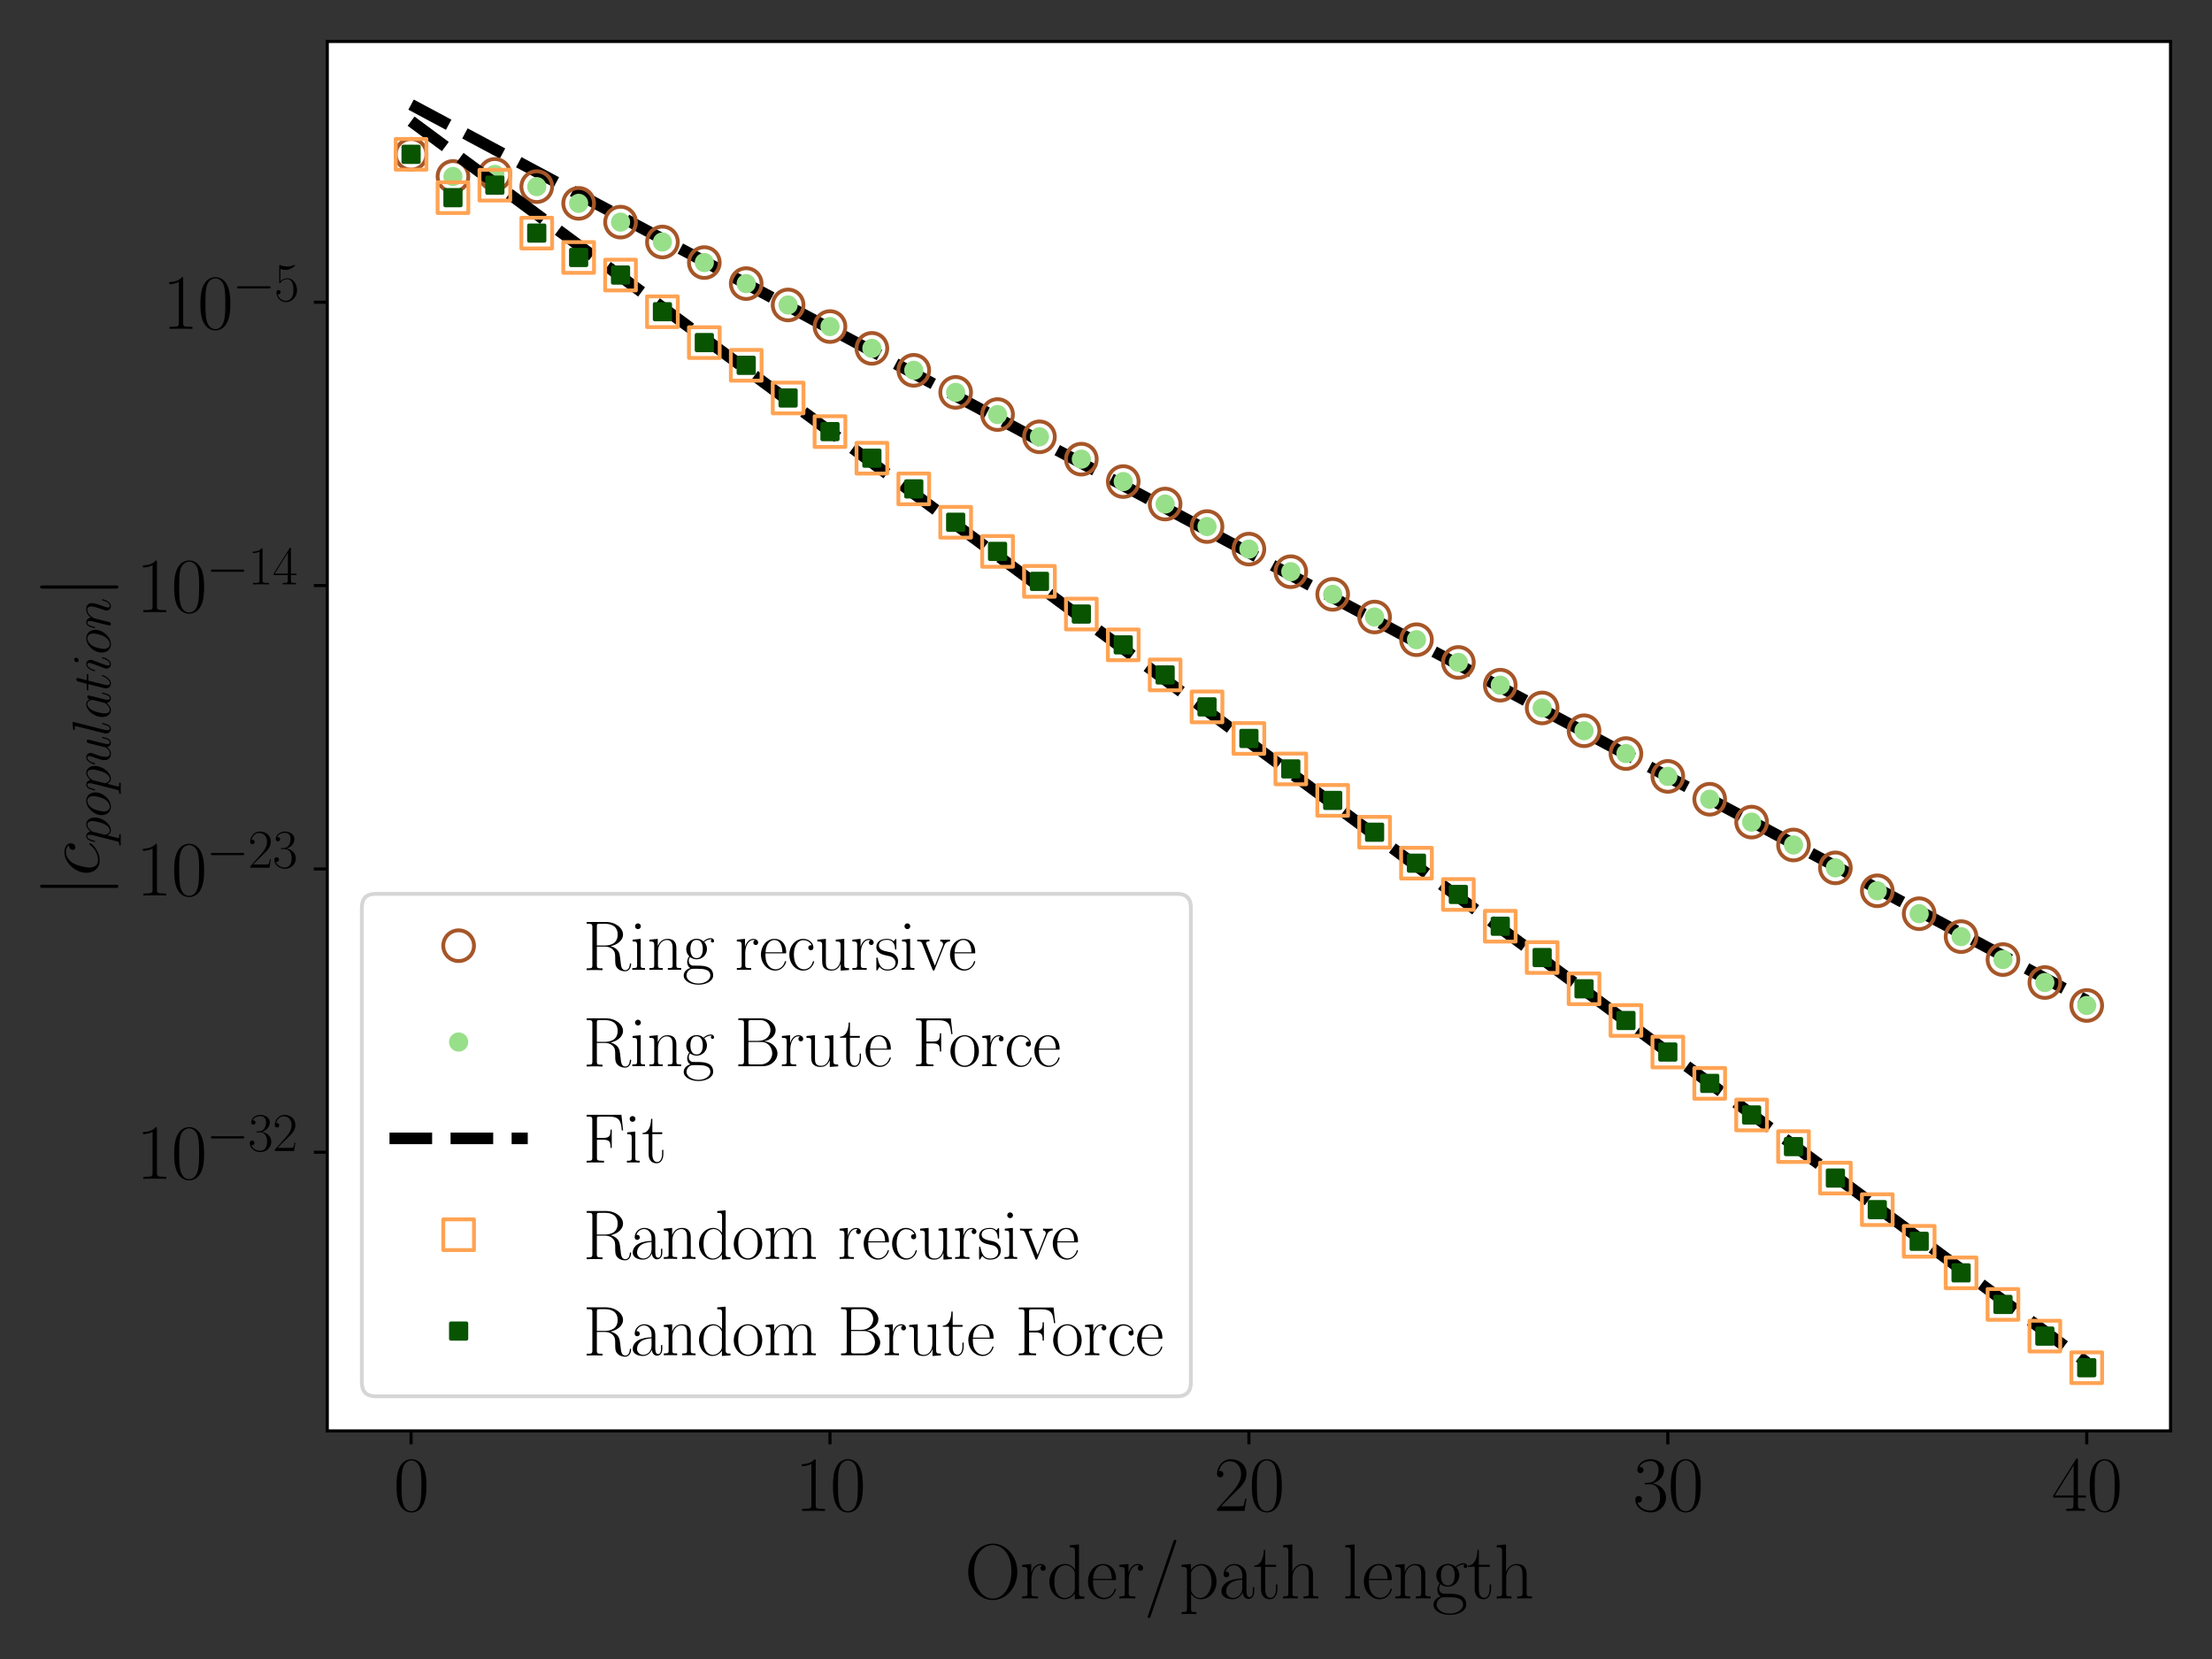<?xml version="1.0" encoding="utf-8" standalone="no"?>
<!DOCTYPE svg PUBLIC "-//W3C//DTD SVG 1.1//EN"
  "http://www.w3.org/Graphics/SVG/1.1/DTD/svg11.dtd">
<svg xmlns:xlink="http://www.w3.org/1999/xlink" width="576pt" height="432pt" viewBox="0 0 576 432" xmlns="http://www.w3.org/2000/svg" version="1.1">
 <rect x="0" y="0" width="576" height="432" fill="#333333" stroke="none"/>
 <defs>
  <style type="text/css">*{stroke-linejoin: round; stroke-linecap: butt}</style>
 </defs>
 <g id="figure_1">
  <g id="patch_1">
   <path d="M 0 432 
L 576 432 
L 576 0 
L 0 0 
L 0 432 
z
" style="fill: none"/>
  </g>
  <g id="axes_1">
   <g id="patch_2">
    <path d="M 85.226 372.597 
L 565.2 372.597 
L 565.2 10.8 
L 85.226 10.8 
z
" style="fill: #ffffff"/>
   </g>
   <g id="matplotlib.axis_1">
    <g id="xtick_1">
     <g id="line2d_1">
      <defs>
       <path id="ma807fca80b" d="M 0 0 
L 0 3.5 
" style="stroke: #000000; stroke-width: 0.8"/>
      </defs>
      <g>
       <use xlink:href="#ma807fca80b" x="107.043" y="372.597" style="stroke: #000000; stroke-width: 0.8"/>
      </g>
     </g>
     <g id="text_1">
      <!-- $\mathdefault{0}$ -->
      <g transform="translate(102.474 393.434) scale(0.2 -0.2)">
       <defs>
        <path id="CMR17-30" d="M 2688 2038 
C 2688 2430 2682 3099 2413 3613 
C 2176 4063 1798 4224 1466 4224 
C 1158 4224 768 4082 525 3620 
C 269 3137 243 2539 243 2038 
C 243 1671 250 1112 448 623 
C 723 -39 1216 -128 1466 -128 
C 1760 -128 2208 -7 2470 604 
C 2662 1048 2688 1568 2688 2038 
z
M 1466 -26 
C 1056 -26 813 328 723 816 
C 653 1196 653 1749 653 2109 
C 653 2604 653 3015 736 3407 
C 858 3954 1216 4121 1466 4121 
C 1728 4121 2067 3947 2189 3420 
C 2272 3054 2278 2623 2278 2109 
C 2278 1691 2278 1176 2202 797 
C 2067 96 1690 -26 1466 -26 
z
" transform="scale(0.016)"/>
       </defs>
       <use xlink:href="#CMR17-30" transform="scale(0.996)"/>
      </g>
     </g>
    </g>
    <g id="xtick_2">
     <g id="line2d_2">
      <g>
       <use xlink:href="#ma807fca80b" x="216.128" y="372.597" style="stroke: #000000; stroke-width: 0.8"/>
      </g>
     </g>
     <g id="text_2">
      <!-- $\mathdefault{10}$ -->
      <g transform="translate(206.99 393.434) scale(0.2 -0.2)">
       <defs>
        <path id="CMR17-31" d="M 1702 4083 
C 1702 4217 1696 4224 1606 4224 
C 1357 3927 979 3833 621 3820 
C 602 3820 570 3820 563 3808 
C 557 3795 557 3782 557 3648 
C 755 3648 1088 3686 1344 3839 
L 1344 467 
C 1344 243 1331 166 781 166 
L 589 166 
L 589 0 
C 896 6 1216 12 1523 12 
C 1830 12 2150 6 2458 0 
L 2458 166 
L 2266 166 
C 1715 166 1702 236 1702 467 
L 1702 4083 
z
" transform="scale(0.016)"/>
       </defs>
       <use xlink:href="#CMR17-31" transform="scale(0.996)"/>
       <use xlink:href="#CMR17-30" transform="translate(45.69 0) scale(0.996)"/>
      </g>
     </g>
    </g>
    <g id="xtick_3">
     <g id="line2d_3">
      <g>
       <use xlink:href="#ma807fca80b" x="325.213" y="372.597" style="stroke: #000000; stroke-width: 0.8"/>
      </g>
     </g>
     <g id="text_3">
      <!-- $\mathdefault{20}$ -->
      <g transform="translate(316.075 393.434) scale(0.2 -0.2)">
       <defs>
        <path id="CMR17-32" d="M 2669 990 
L 2554 990 
C 2490 537 2438 460 2413 422 
C 2381 371 1920 371 1830 371 
L 602 371 
C 832 620 1280 1073 1824 1596 
C 2214 1966 2669 2400 2669 3033 
C 2669 3788 2067 4224 1395 4224 
C 691 4224 262 3603 262 3027 
C 262 2777 448 2745 525 2745 
C 589 2745 781 2783 781 3007 
C 781 3206 614 3264 525 3264 
C 486 3264 448 3257 422 3244 
C 544 3788 915 4057 1306 4057 
C 1862 4057 2227 3616 2227 3033 
C 2227 2477 1901 1998 1536 1583 
L 262 147 
L 262 0 
L 2515 0 
L 2669 990 
z
" transform="scale(0.016)"/>
       </defs>
       <use xlink:href="#CMR17-32" transform="scale(0.996)"/>
       <use xlink:href="#CMR17-30" transform="translate(45.69 0) scale(0.996)"/>
      </g>
     </g>
    </g>
    <g id="xtick_4">
     <g id="line2d_4">
      <g>
       <use xlink:href="#ma807fca80b" x="434.298" y="372.597" style="stroke: #000000; stroke-width: 0.8"/>
      </g>
     </g>
     <g id="text_4">
      <!-- $\mathdefault{30}$ -->
      <g transform="translate(425.16 393.434) scale(0.2 -0.2)">
       <defs>
        <path id="CMR17-33" d="M 1414 2176 
C 1984 2176 2234 1673 2234 1094 
C 2234 322 1824 25 1453 25 
C 1114 25 563 193 390 691 
C 422 678 454 678 486 678 
C 640 678 755 780 755 947 
C 755 1132 614 1216 486 1216 
C 378 1216 211 1164 211 927 
C 211 335 787 -128 1466 -128 
C 2176 -128 2720 432 2720 1087 
C 2720 1718 2208 2176 1600 2246 
C 2086 2347 2554 2776 2554 3353 
C 2554 3856 2048 4224 1472 4224 
C 890 4224 378 3862 378 3347 
C 378 3123 544 3084 627 3084 
C 762 3084 877 3167 877 3334 
C 877 3500 762 3584 627 3584 
C 602 3584 570 3584 544 3571 
C 730 3999 1235 4076 1459 4076 
C 1683 4076 2106 3966 2106 3347 
C 2106 3167 2080 2851 1862 2574 
C 1670 2329 1453 2316 1242 2297 
C 1210 2297 1062 2284 1037 2284 
C 992 2278 966 2272 966 2227 
C 966 2182 973 2176 1101 2176 
L 1414 2176 
z
" transform="scale(0.016)"/>
       </defs>
       <use xlink:href="#CMR17-33" transform="scale(0.996)"/>
       <use xlink:href="#CMR17-30" transform="translate(45.69 0) scale(0.996)"/>
      </g>
     </g>
    </g>
    <g id="xtick_5">
     <g id="line2d_5">
      <g>
       <use xlink:href="#ma807fca80b" x="543.383" y="372.597" style="stroke: #000000; stroke-width: 0.8"/>
      </g>
     </g>
     <g id="text_5">
      <!-- $\mathdefault{40}$ -->
      <g transform="translate(534.245 393.434) scale(0.2 -0.2)">
       <defs>
        <path id="CMR17-34" d="M 2150 4147 
C 2150 4281 2144 4288 2029 4288 
L 128 1254 
L 128 1088 
L 1779 1088 
L 1779 460 
C 1779 230 1766 166 1318 166 
L 1197 166 
L 1197 0 
C 1402 12 1747 12 1965 12 
C 2182 12 2528 12 2733 0 
L 2733 166 
L 2611 166 
C 2163 166 2150 230 2150 460 
L 2150 1088 
L 2803 1088 
L 2803 1254 
L 2150 1254 
L 2150 4147 
z
M 1798 3723 
L 1798 1254 
L 256 1254 
L 1798 3723 
z
" transform="scale(0.016)"/>
       </defs>
       <use xlink:href="#CMR17-34" transform="scale(0.996)"/>
       <use xlink:href="#CMR17-30" transform="translate(45.69 0) scale(0.996)"/>
      </g>
     </g>
    </g>
    <g id="text_6">
     <!-- Order/path length -->
     <g transform="translate(251.183 416.235) scale(0.2 -0.2)">
      <defs>
       <path id="CMR17-4f" d="M 4307 2166 
C 4307 3488 3366 4480 2304 4480 
C 1216 4480 294 3475 294 2166 
C 294 857 1229 -128 2298 -128 
C 3392 -128 4307 876 4307 2166 
z
M 2304 -13 
C 1574 -13 781 722 781 2250 
C 781 3771 1651 4364 2298 4364 
C 2976 4364 3821 3752 3821 2250 
C 3821 696 3008 -13 2304 -13 
z
" transform="scale(0.016)"/>
       <path id="CMR17-72" d="M 960 1517 
C 960 2134 1222 2713 1702 2713 
C 1747 2713 1792 2707 1837 2687 
C 1837 2687 1696 2642 1696 2475 
C 1696 2321 1818 2257 1914 2257 
C 1990 2257 2131 2302 2131 2482 
C 2131 2687 1926 2816 1709 2816 
C 1222 2816 1011 2340 947 2115 
L 941 2115 
L 941 2816 
L 198 2745 
L 198 2578 
C 576 2578 634 2540 634 2231 
L 634 443 
C 634 198 608 166 198 166 
L 198 0 
C 352 12 646 12 813 12 
C 998 12 1325 12 1498 0 
L 1498 166 
C 1037 166 960 166 960 455 
L 960 1517 
z
" transform="scale(0.016)"/>
       <path id="CMR17-64" d="M 1869 4345 
L 1869 4179 
C 2246 4179 2304 4141 2304 3843 
L 2304 2371 
C 2278 2403 2016 2816 1498 2816 
C 845 2816 211 2228 211 1376 
C 211 529 806 -64 1434 -64 
C 1978 -64 2259 361 2291 406 
L 2291 -64 
L 3066 -13 
L 3066 154 
C 2688 154 2630 193 2630 503 
L 2630 4416 
L 1869 4345 
z
M 2291 762 
C 2291 568 2176 393 2029 264 
C 1811 70 1594 38 1472 38 
C 1286 38 621 135 621 1369 
C 621 2636 1363 2713 1530 2713 
C 1824 2713 2061 2545 2208 2313 
C 2291 2177 2291 2157 2291 2041 
L 2291 762 
z
" transform="scale(0.016)"/>
       <path id="CMR17-65" d="M 2438 1503 
C 2464 1529 2464 1542 2464 1606 
C 2464 2251 2118 2816 1389 2816 
C 710 2816 173 2175 173 1394 
C 173 554 781 -64 1459 -64 
C 2176 -64 2458 619 2458 755 
C 2458 800 2419 800 2406 800 
C 2362 800 2355 787 2330 709 
C 2189 270 1837 51 1504 51 
C 1229 51 954 206 781 490 
C 582 819 582 1200 582 1503 
L 2438 1503 
z
M 589 1600 
C 634 2511 1126 2713 1382 2713 
C 1818 2713 2112 2308 2118 1600 
L 589 1600 
z
" transform="scale(0.016)"/>
       <path id="CMR17-2f" d="M 2605 4575 
C 2637 4658 2637 4671 2637 4684 
C 2637 4761 2579 4800 2528 4800 
C 2451 4800 2426 4748 2400 4671 
L 326 -1376 
C 294 -1460 294 -1472 294 -1485 
C 294 -1562 352 -1600 403 -1600 
C 480 -1600 506 -1549 531 -1472 
L 2605 4575 
z
" transform="scale(0.016)"/>
       <path id="CMR17-70" d="M 1408 -1114 
C 998 -1114 973 -1088 973 -834 
L 973 380 
C 1158 109 1427 -64 1766 -64 
C 2406 -64 3053 503 3053 1382 
C 3053 2196 2496 2816 1837 2816 
C 1453 2816 1139 2603 960 2345 
L 960 2816 
L 198 2745 
L 198 2577 
C 576 2577 634 2539 634 2228 
L 634 -834 
C 634 -1081 608 -1114 198 -1114 
L 198 -1280 
C 352 -1268 634 -1268 800 -1268 
C 966 -1268 1254 -1268 1408 -1280 
L 1408 -1114 
z
M 973 2015 
C 973 2106 973 2241 1222 2481 
C 1254 2506 1472 2700 1792 2700 
C 2259 2700 2643 2112 2643 1376 
C 2643 639 2234 38 1728 38 
C 1498 38 1248 148 1056 451 
C 973 594 973 632 973 736 
L 973 2015 
z
" transform="scale(0.016)"/>
       <path id="CMR17-61" d="M 2304 1656 
C 2304 2048 2304 2275 2035 2534 
C 1798 2751 1523 2816 1306 2816 
C 800 2816 435 2408 435 1977 
C 435 1740 627 1728 666 1728 
C 749 1728 896 1779 896 1958 
C 896 2118 774 2188 666 2188 
C 640 2188 608 2182 589 2176 
C 723 2594 1069 2713 1293 2713 
C 1613 2713 1965 2421 1965 1875 
L 1965 1632 
C 1587 1619 1133 1568 774 1373 
C 371 1147 256 822 256 576 
C 256 77 832 -64 1171 -64 
C 1523 -64 1850 135 1990 505 
C 2003 219 2182 -39 2464 -39 
C 2598 -39 2938 51 2938 563 
L 2938 926 
L 2822 926 
L 2822 557 
C 2822 161 2650 109 2566 109 
C 2304 109 2304 446 2304 732 
L 2304 1656 
z
M 1965 887 
C 1965 323 1568 38 1216 38 
C 896 38 646 278 646 576 
C 646 771 730 1114 1101 1322 
C 1408 1497 1760 1523 1965 1536 
L 1965 887 
z
" transform="scale(0.016)"/>
       <path id="CMR17-74" d="M 966 2585 
L 1862 2585 
L 1862 2752 
L 966 2752 
L 966 3968 
L 851 3968 
C 838 3292 614 2700 70 2687 
L 70 2585 
L 627 2585 
L 627 778 
C 627 655 627 -64 1370 -64 
C 1747 -64 1965 308 1965 784 
L 1965 1151 
L 1850 1151 
L 1850 790 
C 1850 347 1677 51 1408 51 
C 1222 51 966 179 966 765 
L 966 2585 
z
" transform="scale(0.016)"/>
       <path id="CMR17-68" d="M 2656 1954 
C 2656 2282 2592 2816 1837 2816 
C 1312 2816 1056 2392 979 2179 
L 973 2179 
L 973 4416 
L 211 4345 
L 211 4179 
C 589 4179 646 4141 646 3843 
L 646 443 
C 646 198 621 166 211 166 
L 211 0 
C 365 12 646 12 813 12 
C 979 12 1267 12 1421 0 
L 1421 166 
C 1011 166 986 192 986 443 
L 986 1678 
C 986 2269 1344 2713 1792 2713 
C 2266 2713 2317 2289 2317 1980 
L 2317 443 
C 2317 198 2291 166 1882 166 
L 1882 0 
C 2035 12 2317 12 2483 12 
C 2650 12 2938 12 3091 0 
L 3091 166 
C 2682 166 2656 192 2656 443 
L 2656 1954 
z
" transform="scale(0.016)"/>
       <path id="CMR17-6c" d="M 979 4416 
L 218 4345 
L 218 4179 
C 595 4179 653 4141 653 3835 
L 653 439 
C 653 198 627 166 218 166 
L 218 0 
C 371 12 653 12 813 12 
C 979 12 1261 12 1414 0 
L 1414 166 
C 1005 166 979 191 979 439 
L 979 4416 
z
" transform="scale(0.016)"/>
       <path id="CMR17-6e" d="M 2656 1954 
C 2656 2282 2592 2816 1837 2816 
C 1331 2816 1069 2424 973 2166 
L 966 2166 
L 966 2816 
L 211 2745 
L 211 2578 
C 589 2578 646 2540 646 2231 
L 646 443 
C 646 198 621 166 211 166 
L 211 0 
C 365 12 646 12 813 12 
C 979 12 1267 12 1421 0 
L 1421 166 
C 1011 166 986 192 986 443 
L 986 1678 
C 986 2269 1344 2713 1792 2713 
C 2266 2713 2317 2289 2317 1980 
L 2317 443 
C 2317 198 2291 166 1882 166 
L 1882 0 
C 2035 12 2317 12 2483 12 
C 2650 12 2938 12 3091 0 
L 3091 166 
C 2682 166 2656 192 2656 443 
L 2656 1954 
z
" transform="scale(0.016)"/>
       <path id="CMR17-67" d="M 710 1165 
C 832 1068 1043 960 1299 960 
C 1805 960 2240 1359 2240 1895 
C 2240 2063 2189 2321 1997 2521 
C 2176 2713 2438 2777 2586 2777 
C 2611 2777 2650 2777 2682 2758 
C 2656 2751 2598 2726 2598 2623 
C 2598 2540 2656 2483 2739 2483 
C 2835 2483 2886 2547 2886 2630 
C 2886 2751 2790 2880 2586 2880 
C 2330 2880 2106 2758 1926 2591 
C 1734 2764 1504 2828 1299 2828 
C 794 2828 358 2431 358 1895 
C 358 1527 570 1294 634 1230 
C 442 1004 442 742 442 710 
C 442 544 506 300 723 166 
C 390 82 128 -184 128 -517 
C 128 -996 736 -1344 1466 -1344 
C 2170 -1344 2803 -1009 2803 -510 
C 2803 384 1856 384 1363 384 
C 1216 384 954 384 922 390 
C 723 422 589 601 589 825 
C 589 883 589 1024 710 1165 
z
M 1299 1068 
C 736 1068 736 1766 736 1895 
C 736 2024 736 2719 1299 2719 
C 1862 2719 1862 2024 1862 1895 
C 1862 1766 1862 1068 1299 1068 
z
M 1466 -1236 
C 826 -1236 384 -883 384 -517 
C 384 -311 493 -118 634 -11 
C 794 102 858 102 1293 102 
C 1818 102 2547 102 2547 -517 
C 2547 -883 2106 -1236 1466 -1236 
z
" transform="scale(0.016)"/>
      </defs>
      <use xlink:href="#CMR17-4f" transform="scale(0.996)"/>
      <use xlink:href="#CMR17-72" transform="translate(71.715 0) scale(0.996)"/>
      <use xlink:href="#CMR17-64" transform="translate(106.996 0) scale(0.996)"/>
      <use xlink:href="#CMR17-65" transform="translate(157.891 0) scale(0.996)"/>
      <use xlink:href="#CMR17-72" transform="translate(198.377 0) scale(0.996)"/>
      <use xlink:href="#CMR17-2f" transform="translate(233.657 0) scale(0.996)"/>
      <use xlink:href="#CMR17-70" transform="translate(279.348 0) scale(0.996)"/>
      <use xlink:href="#CMR17-61" transform="translate(330.243 0) scale(0.996)"/>
      <use xlink:href="#CMR17-74" transform="translate(375.934 0) scale(0.996)"/>
      <use xlink:href="#CMR17-68" transform="translate(411.214 0) scale(0.996)"/>
      <use xlink:href="#CMR17-6c" transform="translate(492.186 0) scale(0.996)"/>
      <use xlink:href="#CMR17-65" transform="translate(517.057 0) scale(0.996)"/>
      <use xlink:href="#CMR17-6e" transform="translate(557.543 0) scale(0.996)"/>
      <use xlink:href="#CMR17-67" transform="translate(608.438 0) scale(0.996)"/>
      <use xlink:href="#CMR17-74" transform="translate(654.128 0) scale(0.996)"/>
      <use xlink:href="#CMR17-68" transform="translate(689.409 0) scale(0.996)"/>
     </g>
    </g>
   </g>
   <g id="matplotlib.axis_2">
    <g id="ytick_1">
     <g id="line2d_6">
      <defs>
       <path id="m35d1d90a87" d="M 0 0 
L -3.5 0 
" style="stroke: #000000; stroke-width: 0.8"/>
      </defs>
      <g>
       <use xlink:href="#m35d1d90a87" x="85.226" y="300.039" style="stroke: #000000; stroke-width: 0.8"/>
      </g>
     </g>
     <g id="text_7">
      <!-- $\mathdefault{10^{-32}}$ -->
      <g transform="translate(35.445 306.957) scale(0.2 -0.2)">
       <defs>
        <path id="CMSY10-0" d="M 4218 1472 
C 4326 1472 4442 1472 4442 1600 
C 4442 1728 4326 1728 4218 1728 
L 755 1728 
C 646 1728 531 1728 531 1600 
C 531 1472 646 1472 755 1472 
L 4218 1472 
z
" transform="scale(0.016)"/>
       </defs>
       <use xlink:href="#CMR17-31" transform="scale(0.996)"/>
       <use xlink:href="#CMR17-30" transform="translate(45.69 0) scale(0.996)"/>
       <use xlink:href="#CMSY10-0" transform="translate(91.381 36.154) scale(0.697)"/>
       <use xlink:href="#CMR17-33" transform="translate(145.622 36.154) scale(0.697)"/>
       <use xlink:href="#CMR17-32" transform="translate(177.605 36.154) scale(0.697)"/>
      </g>
     </g>
    </g>
    <g id="ytick_2">
     <g id="line2d_7">
      <g>
       <use xlink:href="#m35d1d90a87" x="85.226" y="226.261" style="stroke: #000000; stroke-width: 0.8"/>
      </g>
     </g>
     <g id="text_8">
      <!-- $\mathdefault{10^{-23}}$ -->
      <g transform="translate(35.445 233.18) scale(0.2 -0.2)">
       <use xlink:href="#CMR17-31" transform="scale(0.996)"/>
       <use xlink:href="#CMR17-30" transform="translate(45.69 0) scale(0.996)"/>
       <use xlink:href="#CMSY10-0" transform="translate(91.381 36.154) scale(0.697)"/>
       <use xlink:href="#CMR17-32" transform="translate(145.622 36.154) scale(0.697)"/>
       <use xlink:href="#CMR17-33" transform="translate(177.605 36.154) scale(0.697)"/>
      </g>
     </g>
    </g>
    <g id="ytick_3">
     <g id="line2d_8">
      <g>
       <use xlink:href="#m35d1d90a87" x="85.226" y="152.484" style="stroke: #000000; stroke-width: 0.8"/>
      </g>
     </g>
     <g id="text_9">
      <!-- $\mathdefault{10^{-14}}$ -->
      <g transform="translate(35.445 159.402) scale(0.2 -0.2)">
       <use xlink:href="#CMR17-31" transform="scale(0.996)"/>
       <use xlink:href="#CMR17-30" transform="translate(45.69 0) scale(0.996)"/>
       <use xlink:href="#CMSY10-0" transform="translate(91.381 36.154) scale(0.697)"/>
       <use xlink:href="#CMR17-31" transform="translate(145.622 36.154) scale(0.697)"/>
       <use xlink:href="#CMR17-34" transform="translate(177.605 36.154) scale(0.697)"/>
      </g>
     </g>
    </g>
    <g id="ytick_4">
     <g id="line2d_9">
      <g>
       <use xlink:href="#m35d1d90a87" x="85.226" y="78.706" style="stroke: #000000; stroke-width: 0.8"/>
      </g>
     </g>
     <g id="text_10">
      <!-- $\mathdefault{10^{-5}}$ -->
      <g transform="translate(42.273 85.625) scale(0.2 -0.2)">
       <defs>
        <path id="CMR17-35" d="M 730 3750 
C 794 3724 1056 3641 1325 3641 
C 1920 3641 2246 3961 2432 4140 
C 2432 4191 2432 4224 2394 4224 
C 2387 4224 2374 4224 2323 4198 
C 2099 4102 1837 4032 1517 4032 
C 1325 4032 1037 4055 723 4191 
C 653 4224 640 4224 634 4224 
C 602 4224 595 4217 595 4090 
L 595 2231 
C 595 2113 595 2080 659 2080 
C 691 2080 704 2093 736 2139 
C 941 2435 1222 2560 1542 2560 
C 1766 2560 2246 2415 2246 1293 
C 2246 1087 2246 716 2054 422 
C 1894 159 1645 25 1370 25 
C 947 25 518 319 403 812 
C 429 806 480 793 506 793 
C 589 793 749 838 749 1036 
C 749 1209 627 1280 506 1280 
C 358 1280 262 1190 262 1011 
C 262 454 704 -128 1382 -128 
C 2042 -128 2669 441 2669 1267 
C 2669 2054 2170 2662 1549 2662 
C 1222 2662 947 2540 730 2304 
L 730 3750 
z
" transform="scale(0.016)"/>
       </defs>
       <use xlink:href="#CMR17-31" transform="scale(0.996)"/>
       <use xlink:href="#CMR17-30" transform="translate(45.69 0) scale(0.996)"/>
       <use xlink:href="#CMSY10-0" transform="translate(91.381 36.154) scale(0.697)"/>
       <use xlink:href="#CMR17-35" transform="translate(145.622 36.154) scale(0.697)"/>
      </g>
     </g>
    </g>
    <g id="text_11">
     <!-- $|c_{population}|$ -->
     <g transform="translate(25.744 233.63) rotate(-90) scale(0.2 -0.2)">
      <defs>
       <path id="CMSY10-6a" d="M 1018 4569 
C 1018 4684 1018 4800 890 4800 
C 762 4800 762 4684 762 4569 
L 762 -1370 
C 762 -1485 762 -1600 890 -1600 
C 1018 -1600 1018 -1485 1018 -1370 
L 1018 4569 
z
" transform="scale(0.016)"/>
       <path id="CMMI12-63" d="M 2502 2432 
C 2381 2432 2323 2432 2234 2355 
C 2195 2323 2125 2227 2125 2124 
C 2125 1996 2221 1919 2342 1919 
C 2496 1919 2669 2047 2669 2303 
C 2669 2591 2374 2816 1933 2816 
C 1094 2816 256 1932 256 1011 
C 256 446 602 -64 1254 -64 
C 2125 -64 2675 622 2675 706 
C 2675 745 2637 777 2611 777 
C 2592 777 2586 771 2528 712 
C 2118 161 1510 64 1267 64 
C 826 64 685 453 685 777 
C 685 1004 794 1634 1024 2073 
C 1190 2374 1536 2687 1939 2687 
C 2022 2687 2374 2676 2502 2432 
z
" transform="scale(0.016)"/>
       <path id="CMMI12-70" d="M 275 -794 
C 230 -981 205 -1031 -58 -1031 
C -135 -1031 -199 -1031 -199 -1152 
C -199 -1165 -192 -1216 -122 -1216 
C -39 -1216 51 -1204 134 -1204 
L 410 -1204 
C 544 -1204 870 -1216 1005 -1216 
C 1043 -1216 1120 -1216 1120 -1101 
C 1120 -1031 1075 -1031 966 -1031 
C 672 -1031 653 -987 653 -937 
C 653 -863 941 217 979 364 
C 1050 185 1222 -64 1555 -64 
C 2278 -64 3059 874 3059 1813 
C 3059 2400 2726 2816 2246 2816 
C 1837 2816 1491 2419 1421 2330 
C 1370 2649 1120 2816 864 2816 
C 678 2816 531 2726 410 2483 
C 294 2253 205 1864 205 1838 
C 205 1813 230 1781 275 1781 
C 326 1781 333 1787 371 1934 
C 467 2311 589 2687 845 2687 
C 992 2687 1043 2585 1043 2394 
C 1043 2241 1024 2177 998 2062 
L 275 -794 
z
M 1382 1992 
C 1427 2170 1606 2356 1709 2445 
C 1779 2509 1990 2687 2234 2687 
C 2515 2687 2643 2407 2643 2075 
C 2643 1768 2464 1047 2304 715 
C 2144 370 1850 64 1555 64 
C 1120 64 1050 613 1050 638 
C 1050 657 1062 708 1069 740 
L 1382 1992 
z
" transform="scale(0.016)"/>
       <path id="CMMI12-6f" d="M 2918 1755 
C 2918 2362 2522 2816 1939 2816 
C 1094 2816 262 1896 262 996 
C 262 389 659 -64 1242 -64 
C 2093 -64 2918 855 2918 1755 
z
M 1248 64 
C 928 64 691 319 691 766 
C 691 1060 845 1711 1024 2030 
C 1312 2522 1670 2687 1933 2687 
C 2246 2687 2490 2432 2490 1985 
C 2490 1730 2355 1047 2112 657 
C 1850 230 1498 64 1248 64 
z
" transform="scale(0.016)"/>
       <path id="CMMI12-75" d="M 2182 370 
C 2266 12 2573 -64 2726 -64 
C 2931 -64 3085 70 3187 287 
C 3296 517 3379 893 3379 913 
C 3379 944 3354 970 3315 970 
C 3258 970 3251 938 3226 842 
C 3110 402 2995 64 2739 64 
C 2547 64 2547 274 2547 357 
C 2547 504 2566 568 2630 836 
C 2675 1008 2720 1181 2758 1359 
L 3021 2400 
C 3066 2560 3066 2572 3066 2591 
C 3066 2687 2989 2752 2893 2752 
C 2707 2752 2662 2591 2624 2432 
C 2560 2183 2214 810 2170 587 
C 2163 587 1914 64 1446 64 
C 1114 64 1050 351 1050 587 
C 1050 951 1229 1462 1395 1890 
C 1472 2094 1504 2177 1504 2305 
C 1504 2579 1306 2816 998 2816 
C 410 2816 173 1890 173 1838 
C 173 1813 198 1781 243 1781 
C 301 1781 307 1807 333 1896 
C 486 2445 736 2687 979 2687 
C 1043 2687 1146 2681 1146 2477 
C 1146 2311 1075 2126 979 1883 
C 698 1123 666 881 666 689 
C 666 38 1158 -64 1421 -64 
C 1830 -64 2054 217 2182 370 
z
" transform="scale(0.016)"/>
       <path id="CMMI12-6c" d="M 1626 4255 
C 1632 4281 1645 4319 1645 4351 
C 1645 4416 1581 4416 1568 4416 
C 1562 4416 1331 4396 1216 4383 
C 1107 4377 1011 4364 896 4358 
C 742 4345 698 4339 698 4223 
C 698 4159 762 4159 826 4159 
C 1152 4159 1152 4102 1152 4039 
C 1152 4013 1152 4001 1120 3886 
L 326 731 
C 307 661 294 610 294 509 
C 294 191 531 -64 858 -64 
C 1069 -64 1210 76 1312 273 
C 1421 483 1510 884 1510 909 
C 1510 941 1485 967 1446 967 
C 1389 967 1382 935 1357 839 
C 1242 401 1126 64 870 64 
C 678 64 678 267 678 356 
C 678 382 678 515 723 693 
L 1626 4255 
z
" transform="scale(0.016)"/>
       <path id="CMMI12-61" d="M 1926 759 
C 1894 651 1894 638 1805 517 
C 1664 338 1382 64 1082 64 
C 819 64 672 300 672 676 
C 672 1028 870 1743 992 2011 
C 1210 2458 1510 2687 1760 2687 
C 2182 2687 2266 2164 2266 2113 
C 2266 2107 2246 2024 2240 2011 
L 1926 759 
z
M 2336 2394 
C 2266 2560 2093 2816 1760 2816 
C 1037 2816 256 1883 256 938 
C 256 306 627 -64 1062 -64 
C 1414 -64 1715 210 1894 421 
C 1958 44 2259 -64 2451 -64 
C 2643 -64 2797 51 2912 280 
C 3014 496 3104 885 3104 910 
C 3104 942 3078 968 3040 968 
C 2982 968 2976 936 2950 840 
C 2854 465 2733 64 2470 64 
C 2285 64 2272 229 2272 356 
C 2272 503 2291 573 2349 821 
C 2394 980 2426 1120 2477 1305 
C 2714 2260 2771 2489 2771 2528 
C 2771 2617 2701 2688 2605 2688 
C 2400 2688 2349 2464 2336 2388 
L 2336 2394 
z
" transform="scale(0.016)"/>
       <path id="CMMI12-74" d="M 1286 2566 
L 1875 2566 
C 1997 2566 2061 2566 2061 2681 
C 2061 2752 2022 2752 1894 2752 
L 1331 2752 
L 1568 3664 
C 1594 3752 1594 3764 1594 3808 
C 1594 3910 1510 3968 1427 3968 
C 1376 3968 1229 3948 1178 3746 
L 928 2752 
L 326 2752 
C 198 2752 141 2752 141 2630 
C 141 2566 186 2566 307 2566 
L 877 2566 
L 454 881 
C 403 657 384 593 384 510 
C 384 210 595 -64 954 -64 
C 1600 -64 1946 868 1946 913 
C 1946 951 1920 970 1882 970 
C 1869 970 1843 970 1830 944 
C 1824 938 1818 932 1773 830 
C 1638 510 1344 64 973 64 
C 781 64 768 223 768 364 
C 768 370 768 491 787 568 
L 1286 2566 
z
" transform="scale(0.016)"/>
       <path id="CMMI12-69" d="M 1811 913 
C 1811 945 1786 970 1747 970 
C 1690 970 1683 951 1651 842 
C 1485 261 1222 64 1011 64 
C 934 64 845 83 845 274 
C 845 447 922 638 992 830 
L 1440 2017 
C 1459 2068 1504 2183 1504 2305 
C 1504 2573 1312 2816 998 2816 
C 410 2816 173 1890 173 1838 
C 173 1813 198 1781 243 1781 
C 301 1781 307 1807 333 1896 
C 486 2432 730 2687 979 2687 
C 1037 2687 1146 2681 1146 2477 
C 1146 2311 1062 2100 1011 1960 
L 563 772 
C 525 670 486 568 486 453 
C 486 166 685 -64 992 -64 
C 1581 -64 1811 868 1811 913 
z
M 1760 4012 
C 1760 4108 1683 4224 1542 4224 
C 1395 4224 1229 4083 1229 3916 
C 1229 3756 1363 3705 1440 3705 
C 1613 3705 1760 3871 1760 4012 
z
" transform="scale(0.016)"/>
       <path id="CMMI12-6e" d="M 1318 1870 
C 1331 1909 1491 2228 1728 2432 
C 1894 2585 2112 2687 2362 2687 
C 2618 2687 2707 2496 2707 2241 
C 2707 1877 2445 1149 2317 804 
C 2259 651 2227 568 2227 453 
C 2227 166 2426 -64 2733 -64 
C 3328 -64 3552 874 3552 913 
C 3552 945 3526 970 3488 970 
C 3430 970 3424 951 3392 842 
C 3245 319 3002 64 2752 64 
C 2688 64 2586 70 2586 274 
C 2586 434 2656 625 2694 715 
C 2822 1066 3091 1781 3091 2145 
C 3091 2528 2867 2816 2381 2816 
C 1811 2816 1510 2413 1395 2253 
C 1376 2617 1114 2816 832 2816 
C 627 2816 486 2694 378 2477 
C 262 2247 173 1864 173 1838 
C 173 1813 198 1781 243 1781 
C 294 1781 301 1787 339 1934 
C 442 2324 557 2687 813 2687 
C 960 2687 1011 2585 1011 2394 
C 1011 2253 947 2004 902 1807 
L 723 1117 
C 698 996 627 708 595 593 
C 550 427 480 127 480 95 
C 480 6 550 -64 646 -64 
C 723 -64 813 -26 864 70 
C 877 102 934 325 966 453 
L 1107 1028 
L 1318 1870 
z
" transform="scale(0.016)"/>
      </defs>
      <use xlink:href="#CMSY10-6a" transform="scale(0.996)"/>
      <use xlink:href="#CMMI12-63" transform="translate(27.674 0) scale(0.996)"/>
      <use xlink:href="#CMMI12-70" transform="translate(69.657 -14.944) scale(0.697)"/>
      <use xlink:href="#CMMI12-6f" transform="translate(103.929 -14.944) scale(0.697)"/>
      <use xlink:href="#CMMI12-70" transform="translate(136.755 -14.944) scale(0.697)"/>
      <use xlink:href="#CMMI12-75" transform="translate(171.027 -14.944) scale(0.697)"/>
      <use xlink:href="#CMMI12-6c" transform="translate(209.891 -14.944) scale(0.697)"/>
      <use xlink:href="#CMMI12-61" transform="translate(231.765 -14.944) scale(0.697)"/>
      <use xlink:href="#CMMI12-74" transform="translate(267.61 -14.944) scale(0.697)"/>
      <use xlink:href="#CMMI12-69" transform="translate(292.268 -14.944) scale(0.697)"/>
      <use xlink:href="#CMMI12-6f" transform="translate(315.563 -14.944) scale(0.697)"/>
      <use xlink:href="#CMMI12-6e" transform="translate(348.39 -14.944) scale(0.697)"/>
      <use xlink:href="#CMSY10-6a" transform="translate(389.649 0) scale(0.996)"/>
     </g>
    </g>
   </g>
   <g id="line2d_10">
    <path d="M 107.043 27.245 
L 117.952 33.078 
L 128.86 38.911 
L 139.769 44.744 
L 150.677 50.577 
L 161.586 56.41 
L 172.494 62.243 
L 183.403 68.076 
L 194.311 73.909 
L 205.22 79.741 
L 216.128 85.574 
L 227.037 91.407 
L 237.945 97.24 
L 248.854 103.073 
L 259.762 108.906 
L 270.671 114.739 
L 281.579 120.572 
L 292.488 126.405 
L 303.396 132.238 
L 314.305 138.071 
L 325.213 143.904 
L 336.122 149.736 
L 347.03 155.569 
L 357.939 161.402 
L 368.847 167.235 
L 379.756 173.068 
L 390.664 178.901 
L 401.573 184.734 
L 412.481 190.567 
L 423.39 196.4 
L 434.298 202.233 
L 445.207 208.066 
L 456.115 213.898 
L 467.024 219.731 
L 477.932 225.564 
L 488.841 231.397 
L 499.749 237.23 
L 510.658 243.063 
L 521.566 248.896 
L 532.475 254.729 
L 543.383 260.562 
" clip-path="url(#p1ab25ad4e4)" style="fill: none; stroke-dasharray: 11.1,4.8; stroke-dashoffset: 0; stroke: #000000; stroke-width: 3"/>
   </g>
   <g id="line2d_11">
    <defs>
     <path id="m6049a4cd13" d="M 0 4 
C 1.061 4 2.078 3.579 2.828 2.828 
C 3.579 2.078 4 1.061 4 0 
C 4 -1.061 3.579 -2.078 2.828 -2.828 
C 2.078 -3.579 1.061 -4 0 -4 
C -1.061 -4 -2.078 -3.579 -2.828 -2.828 
C -3.579 -2.078 -4 -1.061 -4 0 
C -4 1.061 -3.579 2.078 -2.828 2.828 
C -2.078 3.579 -1.061 4 0 4 
z
" style="stroke: #a65628"/>
    </defs>
    <g clip-path="url(#p1ab25ad4e4)">
     <use xlink:href="#m6049a4cd13" x="107.043" y="40.186" style="fill-opacity: 0; stroke: #a65628"/>
     <use xlink:href="#m6049a4cd13" x="117.952" y="45.952" style="fill-opacity: 0; stroke: #a65628"/>
     <use xlink:href="#m6049a4cd13" x="128.86" y="45.412" style="fill-opacity: 0; stroke: #a65628"/>
     <use xlink:href="#m6049a4cd13" x="139.769" y="48.6" style="fill-opacity: 0; stroke: #a65628"/>
     <use xlink:href="#m6049a4cd13" x="150.677" y="52.955" style="fill-opacity: 0; stroke: #a65628"/>
     <use xlink:href="#m6049a4cd13" x="161.586" y="57.842" style="fill-opacity: 0; stroke: #a65628"/>
     <use xlink:href="#m6049a4cd13" x="172.494" y="63.018" style="fill-opacity: 0; stroke: #a65628"/>
     <use xlink:href="#m6049a4cd13" x="183.403" y="68.374" style="fill-opacity: 0; stroke: #a65628"/>
     <use xlink:href="#m6049a4cd13" x="194.311" y="73.85" style="fill-opacity: 0; stroke: #a65628"/>
     <use xlink:href="#m6049a4cd13" x="205.22" y="79.411" style="fill-opacity: 0; stroke: #a65628"/>
     <use xlink:href="#m6049a4cd13" x="216.128" y="85.036" style="fill-opacity: 0; stroke: #a65628"/>
     <use xlink:href="#m6049a4cd13" x="227.037" y="90.712" style="fill-opacity: 0; stroke: #a65628"/>
     <use xlink:href="#m6049a4cd13" x="237.945" y="96.427" style="fill-opacity: 0; stroke: #a65628"/>
     <use xlink:href="#m6049a4cd13" x="248.854" y="102.175" style="fill-opacity: 0; stroke: #a65628"/>
     <use xlink:href="#m6049a4cd13" x="259.762" y="107.95" style="fill-opacity: 0; stroke: #a65628"/>
     <use xlink:href="#m6049a4cd13" x="270.671" y="113.748" style="fill-opacity: 0; stroke: #a65628"/>
     <use xlink:href="#m6049a4cd13" x="281.579" y="119.566" style="fill-opacity: 0; stroke: #a65628"/>
     <use xlink:href="#m6049a4cd13" x="292.488" y="125.401" style="fill-opacity: 0; stroke: #a65628"/>
     <use xlink:href="#m6049a4cd13" x="303.396" y="131.25" style="fill-opacity: 0; stroke: #a65628"/>
     <use xlink:href="#m6049a4cd13" x="314.305" y="137.113" style="fill-opacity: 0; stroke: #a65628"/>
     <use xlink:href="#m6049a4cd13" x="325.213" y="142.987" style="fill-opacity: 0; stroke: #a65628"/>
     <use xlink:href="#m6049a4cd13" x="336.122" y="148.872" style="fill-opacity: 0; stroke: #a65628"/>
     <use xlink:href="#m6049a4cd13" x="347.03" y="154.766" style="fill-opacity: 0; stroke: #a65628"/>
     <use xlink:href="#m6049a4cd13" x="357.939" y="160.669" style="fill-opacity: 0; stroke: #a65628"/>
     <use xlink:href="#m6049a4cd13" x="368.847" y="166.58" style="fill-opacity: 0; stroke: #a65628"/>
     <use xlink:href="#m6049a4cd13" x="379.756" y="172.497" style="fill-opacity: 0; stroke: #a65628"/>
     <use xlink:href="#m6049a4cd13" x="390.664" y="178.421" style="fill-opacity: 0; stroke: #a65628"/>
     <use xlink:href="#m6049a4cd13" x="401.573" y="184.351" style="fill-opacity: 0; stroke: #a65628"/>
     <use xlink:href="#m6049a4cd13" x="412.481" y="190.286" style="fill-opacity: 0; stroke: #a65628"/>
     <use xlink:href="#m6049a4cd13" x="423.39" y="196.227" style="fill-opacity: 0; stroke: #a65628"/>
     <use xlink:href="#m6049a4cd13" x="434.298" y="202.172" style="fill-opacity: 0; stroke: #a65628"/>
     <use xlink:href="#m6049a4cd13" x="445.207" y="208.122" style="fill-opacity: 0; stroke: #a65628"/>
     <use xlink:href="#m6049a4cd13" x="456.115" y="214.076" style="fill-opacity: 0; stroke: #a65628"/>
     <use xlink:href="#m6049a4cd13" x="467.024" y="220.033" style="fill-opacity: 0; stroke: #a65628"/>
     <use xlink:href="#m6049a4cd13" x="477.932" y="225.994" style="fill-opacity: 0; stroke: #a65628"/>
     <use xlink:href="#m6049a4cd13" x="488.841" y="231.959" style="fill-opacity: 0; stroke: #a65628"/>
     <use xlink:href="#m6049a4cd13" x="499.749" y="237.926" style="fill-opacity: 0; stroke: #a65628"/>
     <use xlink:href="#m6049a4cd13" x="510.658" y="243.897" style="fill-opacity: 0; stroke: #a65628"/>
     <use xlink:href="#m6049a4cd13" x="521.566" y="249.871" style="fill-opacity: 0; stroke: #a65628"/>
     <use xlink:href="#m6049a4cd13" x="532.475" y="255.847" style="fill-opacity: 0; stroke: #a65628"/>
     <use xlink:href="#m6049a4cd13" x="543.383" y="261.826" style="fill-opacity: 0; stroke: #a65628"/>
    </g>
   </g>
   <g id="line2d_12">
    <defs>
     <path id="m97300db572" d="M 0 2 
C 0.53 2 1.039 1.789 1.414 1.414 
C 1.789 1.039 2 0.53 2 0 
C 2 -0.53 1.789 -1.039 1.414 -1.414 
C 1.039 -1.789 0.53 -2 0 -2 
C -0.53 -2 -1.039 -1.789 -1.414 -1.414 
C -1.789 -1.039 -2 -0.53 -2 0 
C -2 0.53 -1.789 1.039 -1.414 1.414 
C -1.039 1.789 -0.53 2 0 2 
z
" style="stroke: #98df8a"/>
    </defs>
    <g clip-path="url(#p1ab25ad4e4)">
     <use xlink:href="#m97300db572" x="107.043" y="40.186" style="fill: #98df8a; stroke: #98df8a"/>
     <use xlink:href="#m97300db572" x="117.952" y="45.952" style="fill: #98df8a; stroke: #98df8a"/>
     <use xlink:href="#m97300db572" x="128.86" y="45.412" style="fill: #98df8a; stroke: #98df8a"/>
     <use xlink:href="#m97300db572" x="139.769" y="48.6" style="fill: #98df8a; stroke: #98df8a"/>
     <use xlink:href="#m97300db572" x="150.677" y="52.955" style="fill: #98df8a; stroke: #98df8a"/>
     <use xlink:href="#m97300db572" x="161.586" y="57.842" style="fill: #98df8a; stroke: #98df8a"/>
     <use xlink:href="#m97300db572" x="172.494" y="63.018" style="fill: #98df8a; stroke: #98df8a"/>
     <use xlink:href="#m97300db572" x="183.403" y="68.374" style="fill: #98df8a; stroke: #98df8a"/>
     <use xlink:href="#m97300db572" x="194.311" y="73.85" style="fill: #98df8a; stroke: #98df8a"/>
     <use xlink:href="#m97300db572" x="205.22" y="79.411" style="fill: #98df8a; stroke: #98df8a"/>
     <use xlink:href="#m97300db572" x="216.128" y="85.036" style="fill: #98df8a; stroke: #98df8a"/>
     <use xlink:href="#m97300db572" x="227.037" y="90.712" style="fill: #98df8a; stroke: #98df8a"/>
     <use xlink:href="#m97300db572" x="237.945" y="96.427" style="fill: #98df8a; stroke: #98df8a"/>
     <use xlink:href="#m97300db572" x="248.854" y="102.175" style="fill: #98df8a; stroke: #98df8a"/>
     <use xlink:href="#m97300db572" x="259.762" y="107.95" style="fill: #98df8a; stroke: #98df8a"/>
     <use xlink:href="#m97300db572" x="270.671" y="113.748" style="fill: #98df8a; stroke: #98df8a"/>
     <use xlink:href="#m97300db572" x="281.579" y="119.566" style="fill: #98df8a; stroke: #98df8a"/>
     <use xlink:href="#m97300db572" x="292.488" y="125.401" style="fill: #98df8a; stroke: #98df8a"/>
     <use xlink:href="#m97300db572" x="303.396" y="131.25" style="fill: #98df8a; stroke: #98df8a"/>
     <use xlink:href="#m97300db572" x="314.305" y="137.113" style="fill: #98df8a; stroke: #98df8a"/>
     <use xlink:href="#m97300db572" x="325.213" y="142.987" style="fill: #98df8a; stroke: #98df8a"/>
     <use xlink:href="#m97300db572" x="336.122" y="148.872" style="fill: #98df8a; stroke: #98df8a"/>
     <use xlink:href="#m97300db572" x="347.03" y="154.766" style="fill: #98df8a; stroke: #98df8a"/>
     <use xlink:href="#m97300db572" x="357.939" y="160.669" style="fill: #98df8a; stroke: #98df8a"/>
     <use xlink:href="#m97300db572" x="368.847" y="166.58" style="fill: #98df8a; stroke: #98df8a"/>
     <use xlink:href="#m97300db572" x="379.756" y="172.497" style="fill: #98df8a; stroke: #98df8a"/>
     <use xlink:href="#m97300db572" x="390.664" y="178.421" style="fill: #98df8a; stroke: #98df8a"/>
     <use xlink:href="#m97300db572" x="401.573" y="184.351" style="fill: #98df8a; stroke: #98df8a"/>
     <use xlink:href="#m97300db572" x="412.481" y="190.286" style="fill: #98df8a; stroke: #98df8a"/>
     <use xlink:href="#m97300db572" x="423.39" y="196.227" style="fill: #98df8a; stroke: #98df8a"/>
     <use xlink:href="#m97300db572" x="434.298" y="202.172" style="fill: #98df8a; stroke: #98df8a"/>
     <use xlink:href="#m97300db572" x="445.207" y="208.122" style="fill: #98df8a; stroke: #98df8a"/>
     <use xlink:href="#m97300db572" x="456.115" y="214.076" style="fill: #98df8a; stroke: #98df8a"/>
     <use xlink:href="#m97300db572" x="467.024" y="220.033" style="fill: #98df8a; stroke: #98df8a"/>
     <use xlink:href="#m97300db572" x="477.932" y="225.994" style="fill: #98df8a; stroke: #98df8a"/>
     <use xlink:href="#m97300db572" x="488.841" y="231.959" style="fill: #98df8a; stroke: #98df8a"/>
     <use xlink:href="#m97300db572" x="499.749" y="237.926" style="fill: #98df8a; stroke: #98df8a"/>
     <use xlink:href="#m97300db572" x="510.658" y="243.897" style="fill: #98df8a; stroke: #98df8a"/>
     <use xlink:href="#m97300db572" x="521.566" y="249.871" style="fill: #98df8a; stroke: #98df8a"/>
     <use xlink:href="#m97300db572" x="532.475" y="255.847" style="fill: #98df8a; stroke: #98df8a"/>
     <use xlink:href="#m97300db572" x="543.383" y="261.826" style="fill: #98df8a; stroke: #98df8a"/>
    </g>
   </g>
   <g id="line2d_13">
    <path d="M 107.043 31.553 
L 117.952 39.633 
L 128.86 47.714 
L 139.769 55.794 
L 150.677 63.875 
L 161.586 71.956 
L 172.494 80.036 
L 183.403 88.117 
L 194.311 96.197 
L 205.22 104.278 
L 216.128 112.358 
L 227.037 120.439 
L 237.945 128.52 
L 248.854 136.6 
L 259.762 144.681 
L 270.671 152.761 
L 281.579 160.842 
L 292.488 168.922 
L 303.396 177.003 
L 314.305 185.083 
L 325.213 193.164 
L 336.122 201.245 
L 347.03 209.325 
L 357.939 217.406 
L 368.847 225.486 
L 379.756 233.567 
L 390.664 241.647 
L 401.573 249.728 
L 412.481 257.808 
L 423.39 265.889 
L 434.298 273.97 
L 445.207 282.05 
L 456.115 290.131 
L 467.024 298.211 
L 477.932 306.292 
L 488.841 314.372 
L 499.749 322.453 
L 510.658 330.533 
L 521.566 338.614 
L 532.475 346.695 
L 543.383 354.775 
" clip-path="url(#p1ab25ad4e4)" style="fill: none; stroke-dasharray: 11.1,4.8; stroke-dashoffset: 0; stroke: #000000; stroke-width: 3"/>
   </g>
   <g id="line2d_14">
    <defs>
     <path id="m2d2dc85620" d="M -4 4 
L 4 4 
L 4 -4 
L -4 -4 
z
" style="stroke: #ffa353; stroke-linejoin: miter"/>
    </defs>
    <g clip-path="url(#p1ab25ad4e4)">
     <use xlink:href="#m2d2dc85620" x="107.043" y="40.186" style="fill-opacity: 0; stroke: #ffa353; stroke-linejoin: miter"/>
     <use xlink:href="#m2d2dc85620" x="117.952" y="51.472" style="fill-opacity: 0; stroke: #ffa353; stroke-linejoin: miter"/>
     <use xlink:href="#m2d2dc85620" x="128.86" y="48.211" style="fill-opacity: 0; stroke: #ffa353; stroke-linejoin: miter"/>
     <use xlink:href="#m2d2dc85620" x="139.769" y="60.697" style="fill-opacity: 0; stroke: #ffa353; stroke-linejoin: miter"/>
     <use xlink:href="#m2d2dc85620" x="150.677" y="67.043" style="fill-opacity: 0; stroke: #ffa353; stroke-linejoin: miter"/>
     <use xlink:href="#m2d2dc85620" x="161.586" y="71.624" style="fill-opacity: 0; stroke: #ffa353; stroke-linejoin: miter"/>
     <use xlink:href="#m2d2dc85620" x="172.494" y="81.173" style="fill-opacity: 0; stroke: #ffa353; stroke-linejoin: miter"/>
     <use xlink:href="#m2d2dc85620" x="183.403" y="89.208" style="fill-opacity: 0; stroke: #ffa353; stroke-linejoin: miter"/>
     <use xlink:href="#m2d2dc85620" x="194.311" y="95.124" style="fill-opacity: 0; stroke: #ffa353; stroke-linejoin: miter"/>
     <use xlink:href="#m2d2dc85620" x="205.22" y="103.636" style="fill-opacity: 0; stroke: #ffa353; stroke-linejoin: miter"/>
     <use xlink:href="#m2d2dc85620" x="216.128" y="112.387" style="fill-opacity: 0; stroke: #ffa353; stroke-linejoin: miter"/>
     <use xlink:href="#m2d2dc85620" x="227.037" y="119.31" style="fill-opacity: 0; stroke: #ffa353; stroke-linejoin: miter"/>
     <use xlink:href="#m2d2dc85620" x="237.945" y="127.307" style="fill-opacity: 0; stroke: #ffa353; stroke-linejoin: miter"/>
     <use xlink:href="#m2d2dc85620" x="248.854" y="135.994" style="fill-opacity: 0; stroke: #ffa353; stroke-linejoin: miter"/>
     <use xlink:href="#m2d2dc85620" x="259.762" y="143.583" style="fill-opacity: 0; stroke: #ffa353; stroke-linejoin: miter"/>
     <use xlink:href="#m2d2dc85620" x="270.671" y="151.388" style="fill-opacity: 0; stroke: #ffa353; stroke-linejoin: miter"/>
     <use xlink:href="#m2d2dc85620" x="281.579" y="159.898" style="fill-opacity: 0; stroke: #ffa353; stroke-linejoin: miter"/>
     <use xlink:href="#m2d2dc85620" x="292.488" y="167.921" style="fill-opacity: 0; stroke: #ffa353; stroke-linejoin: miter"/>
     <use xlink:href="#m2d2dc85620" x="303.396" y="175.749" style="fill-opacity: 0; stroke: #ffa353; stroke-linejoin: miter"/>
     <use xlink:href="#m2d2dc85620" x="314.305" y="184.072" style="fill-opacity: 0; stroke: #ffa353; stroke-linejoin: miter"/>
     <use xlink:href="#m2d2dc85620" x="325.213" y="192.291" style="fill-opacity: 0; stroke: #ffa353; stroke-linejoin: miter"/>
     <use xlink:href="#m2d2dc85620" x="336.122" y="200.227" style="fill-opacity: 0; stroke: #ffa353; stroke-linejoin: miter"/>
     <use xlink:href="#m2d2dc85620" x="347.03" y="208.427" style="fill-opacity: 0; stroke: #ffa353; stroke-linejoin: miter"/>
     <use xlink:href="#m2d2dc85620" x="357.939" y="216.708" style="fill-opacity: 0; stroke: #ffa353; stroke-linejoin: miter"/>
     <use xlink:href="#m2d2dc85620" x="368.847" y="224.768" style="fill-opacity: 0; stroke: #ffa353; stroke-linejoin: miter"/>
     <use xlink:href="#m2d2dc85620" x="379.756" y="232.914" style="fill-opacity: 0; stroke: #ffa353; stroke-linejoin: miter"/>
     <use xlink:href="#m2d2dc85620" x="390.664" y="241.189" style="fill-opacity: 0; stroke: #ffa353; stroke-linejoin: miter"/>
     <use xlink:href="#m2d2dc85620" x="401.573" y="249.343" style="fill-opacity: 0; stroke: #ffa353; stroke-linejoin: miter"/>
     <use xlink:href="#m2d2dc85620" x="412.481" y="257.484" style="fill-opacity: 0; stroke: #ffa353; stroke-linejoin: miter"/>
     <use xlink:href="#m2d2dc85620" x="423.39" y="265.734" style="fill-opacity: 0; stroke: #ffa353; stroke-linejoin: miter"/>
     <use xlink:href="#m2d2dc85620" x="434.298" y="273.944" style="fill-opacity: 0; stroke: #ffa353; stroke-linejoin: miter"/>
     <use xlink:href="#m2d2dc85620" x="445.207" y="282.107" style="fill-opacity: 0; stroke: #ffa353; stroke-linejoin: miter"/>
     <use xlink:href="#m2d2dc85620" x="456.115" y="290.337" style="fill-opacity: 0; stroke: #ffa353; stroke-linejoin: miter"/>
     <use xlink:href="#m2d2dc85620" x="467.024" y="298.573" style="fill-opacity: 0; stroke: #ffa353; stroke-linejoin: miter"/>
     <use xlink:href="#m2d2dc85620" x="477.932" y="306.765" style="fill-opacity: 0; stroke: #ffa353; stroke-linejoin: miter"/>
     <use xlink:href="#m2d2dc85620" x="488.841" y="314.985" style="fill-opacity: 0; stroke: #ffa353; stroke-linejoin: miter"/>
     <use xlink:href="#m2d2dc85620" x="499.749" y="323.23" style="fill-opacity: 0; stroke: #ffa353; stroke-linejoin: miter"/>
     <use xlink:href="#m2d2dc85620" x="510.658" y="331.448" style="fill-opacity: 0; stroke: #ffa353; stroke-linejoin: miter"/>
     <use xlink:href="#m2d2dc85620" x="521.566" y="339.67" style="fill-opacity: 0; stroke: #ffa353; stroke-linejoin: miter"/>
     <use xlink:href="#m2d2dc85620" x="532.475" y="347.916" style="fill-opacity: 0; stroke: #ffa353; stroke-linejoin: miter"/>
     <use xlink:href="#m2d2dc85620" x="543.383" y="356.151" style="fill-opacity: 0; stroke: #ffa353; stroke-linejoin: miter"/>
    </g>
   </g>
   <g id="line2d_15">
    <defs>
     <path id="m18bd6ac8cc" d="M -2 2 
L 2 2 
L 2 -2 
L -2 -2 
z
" style="stroke: #095400; stroke-linejoin: miter"/>
    </defs>
    <g clip-path="url(#p1ab25ad4e4)">
     <use xlink:href="#m18bd6ac8cc" x="107.043" y="40.186" style="fill: #095400; stroke: #095400; stroke-linejoin: miter"/>
     <use xlink:href="#m18bd6ac8cc" x="117.952" y="51.472" style="fill: #095400; stroke: #095400; stroke-linejoin: miter"/>
     <use xlink:href="#m18bd6ac8cc" x="128.86" y="48.211" style="fill: #095400; stroke: #095400; stroke-linejoin: miter"/>
     <use xlink:href="#m18bd6ac8cc" x="139.769" y="60.697" style="fill: #095400; stroke: #095400; stroke-linejoin: miter"/>
     <use xlink:href="#m18bd6ac8cc" x="150.677" y="67.043" style="fill: #095400; stroke: #095400; stroke-linejoin: miter"/>
     <use xlink:href="#m18bd6ac8cc" x="161.586" y="71.624" style="fill: #095400; stroke: #095400; stroke-linejoin: miter"/>
     <use xlink:href="#m18bd6ac8cc" x="172.494" y="81.173" style="fill: #095400; stroke: #095400; stroke-linejoin: miter"/>
     <use xlink:href="#m18bd6ac8cc" x="183.403" y="89.208" style="fill: #095400; stroke: #095400; stroke-linejoin: miter"/>
     <use xlink:href="#m18bd6ac8cc" x="194.311" y="95.124" style="fill: #095400; stroke: #095400; stroke-linejoin: miter"/>
     <use xlink:href="#m18bd6ac8cc" x="205.22" y="103.636" style="fill: #095400; stroke: #095400; stroke-linejoin: miter"/>
     <use xlink:href="#m18bd6ac8cc" x="216.128" y="112.387" style="fill: #095400; stroke: #095400; stroke-linejoin: miter"/>
     <use xlink:href="#m18bd6ac8cc" x="227.037" y="119.31" style="fill: #095400; stroke: #095400; stroke-linejoin: miter"/>
     <use xlink:href="#m18bd6ac8cc" x="237.945" y="127.307" style="fill: #095400; stroke: #095400; stroke-linejoin: miter"/>
     <use xlink:href="#m18bd6ac8cc" x="248.854" y="135.994" style="fill: #095400; stroke: #095400; stroke-linejoin: miter"/>
     <use xlink:href="#m18bd6ac8cc" x="259.762" y="143.583" style="fill: #095400; stroke: #095400; stroke-linejoin: miter"/>
     <use xlink:href="#m18bd6ac8cc" x="270.671" y="151.388" style="fill: #095400; stroke: #095400; stroke-linejoin: miter"/>
     <use xlink:href="#m18bd6ac8cc" x="281.579" y="159.897" style="fill: #095400; stroke: #095400; stroke-linejoin: miter"/>
     <use xlink:href="#m18bd6ac8cc" x="292.488" y="167.921" style="fill: #095400; stroke: #095400; stroke-linejoin: miter"/>
     <use xlink:href="#m18bd6ac8cc" x="303.396" y="175.749" style="fill: #095400; stroke: #095400; stroke-linejoin: miter"/>
     <use xlink:href="#m18bd6ac8cc" x="314.305" y="184.072" style="fill: #095400; stroke: #095400; stroke-linejoin: miter"/>
     <use xlink:href="#m18bd6ac8cc" x="325.213" y="192.291" style="fill: #095400; stroke: #095400; stroke-linejoin: miter"/>
     <use xlink:href="#m18bd6ac8cc" x="336.122" y="200.227" style="fill: #095400; stroke: #095400; stroke-linejoin: miter"/>
     <use xlink:href="#m18bd6ac8cc" x="347.03" y="208.427" style="fill: #095400; stroke: #095400; stroke-linejoin: miter"/>
     <use xlink:href="#m18bd6ac8cc" x="357.939" y="216.708" style="fill: #095400; stroke: #095400; stroke-linejoin: miter"/>
     <use xlink:href="#m18bd6ac8cc" x="368.847" y="224.768" style="fill: #095400; stroke: #095400; stroke-linejoin: miter"/>
     <use xlink:href="#m18bd6ac8cc" x="379.756" y="232.914" style="fill: #095400; stroke: #095400; stroke-linejoin: miter"/>
     <use xlink:href="#m18bd6ac8cc" x="390.664" y="241.189" style="fill: #095400; stroke: #095400; stroke-linejoin: miter"/>
     <use xlink:href="#m18bd6ac8cc" x="401.573" y="249.343" style="fill: #095400; stroke: #095400; stroke-linejoin: miter"/>
     <use xlink:href="#m18bd6ac8cc" x="412.481" y="257.484" style="fill: #095400; stroke: #095400; stroke-linejoin: miter"/>
     <use xlink:href="#m18bd6ac8cc" x="423.39" y="265.734" style="fill: #095400; stroke: #095400; stroke-linejoin: miter"/>
     <use xlink:href="#m18bd6ac8cc" x="434.298" y="273.944" style="fill: #095400; stroke: #095400; stroke-linejoin: miter"/>
     <use xlink:href="#m18bd6ac8cc" x="445.207" y="282.107" style="fill: #095400; stroke: #095400; stroke-linejoin: miter"/>
     <use xlink:href="#m18bd6ac8cc" x="456.115" y="290.336" style="fill: #095400; stroke: #095400; stroke-linejoin: miter"/>
     <use xlink:href="#m18bd6ac8cc" x="467.024" y="298.573" style="fill: #095400; stroke: #095400; stroke-linejoin: miter"/>
     <use xlink:href="#m18bd6ac8cc" x="477.932" y="306.765" style="fill: #095400; stroke: #095400; stroke-linejoin: miter"/>
     <use xlink:href="#m18bd6ac8cc" x="488.841" y="314.985" style="fill: #095400; stroke: #095400; stroke-linejoin: miter"/>
     <use xlink:href="#m18bd6ac8cc" x="499.749" y="323.23" style="fill: #095400; stroke: #095400; stroke-linejoin: miter"/>
     <use xlink:href="#m18bd6ac8cc" x="510.658" y="331.448" style="fill: #095400; stroke: #095400; stroke-linejoin: miter"/>
     <use xlink:href="#m18bd6ac8cc" x="521.566" y="339.669" style="fill: #095400; stroke: #095400; stroke-linejoin: miter"/>
     <use xlink:href="#m18bd6ac8cc" x="532.475" y="347.916" style="fill: #095400; stroke: #095400; stroke-linejoin: miter"/>
     <use xlink:href="#m18bd6ac8cc" x="543.383" y="356.151" style="fill: #095400; stroke: #095400; stroke-linejoin: miter"/>
    </g>
   </g>
   <g id="patch_3">
    <path d="M 85.226 372.597 
L 85.226 10.8 
" style="fill: none; stroke: #000000; stroke-width: 0.8; stroke-linejoin: miter; stroke-linecap: square"/>
   </g>
   <g id="patch_4">
    <path d="M 565.2 372.597 
L 565.2 10.8 
" style="fill: none; stroke: #000000; stroke-width: 0.8; stroke-linejoin: miter; stroke-linecap: square"/>
   </g>
   <g id="patch_5">
    <path d="M 85.226 372.597 
L 565.2 372.597 
" style="fill: none; stroke: #000000; stroke-width: 0.8; stroke-linejoin: miter; stroke-linecap: square"/>
   </g>
   <g id="patch_6">
    <path d="M 85.226 10.8 
L 565.2 10.8 
" style="fill: none; stroke: #000000; stroke-width: 0.8; stroke-linejoin: miter; stroke-linecap: square"/>
   </g>
   <g id="legend_1">
    <g id="patch_7">
     <path d="M 97.826 363.597 
L 306.497 363.597 
Q 310.097 363.597 310.097 359.997 
L 310.097 236.356 
Q 310.097 232.756 306.497 232.756 
L 97.826 232.756 
Q 94.226 232.756 94.226 236.356 
L 94.226 359.997 
Q 94.226 363.597 97.826 363.597 
z
" style="fill: #ffffff; opacity: 0.8; stroke: #cccccc; stroke-linejoin: miter"/>
    </g>
    <g id="line2d_16">
     <g>
      <use xlink:href="#m6049a4cd13" x="119.426" y="246.256" style="fill-opacity: 0; stroke: #a65628"/>
     </g>
    </g>
    <g id="text_12">
     <!-- Ring recursive -->
     <g transform="translate(151.826 252.556) scale(0.18 -0.18)">
      <defs>
       <path id="CMR17-52" d="M 2509 2156 
C 3117 2278 3629 2689 3629 3203 
C 3629 3806 2950 4352 2054 4352 
L 333 4352 
L 333 4185 
C 774 4185 845 4185 845 3896 
L 845 428 
C 845 140 774 140 333 140 
L 333 -26 
C 518 -13 851 -13 1050 -13 
C 1248 -13 1581 -13 1766 -26 
L 1766 140 
C 1325 140 1254 140 1254 428 
L 1254 2112 
L 2003 2112 
C 2368 2112 2573 1964 2662 1881 
C 2918 1632 2918 1459 2918 1024 
C 2918 595 2918 377 3110 160 
C 3354 -103 3680 -128 3821 -128 
C 4294 -128 4365 403 4365 512 
C 4365 550 4365 595 4307 595 
C 4256 595 4250 556 4250 531 
C 4218 115 4032 -26 3834 -26 
C 3482 -26 3443 377 3405 768 
C 3386 902 3373 998 3360 1139 
C 3322 1459 3270 1926 2509 2156 
z
M 1984 2214 
L 1254 2214 
L 1254 3935 
C 1254 4153 1267 4185 1523 4185 
L 1990 4185 
C 2522 4185 3142 3999 3142 3203 
C 3142 2374 2464 2214 1984 2214 
z
" transform="scale(0.016)"/>
       <path id="CMR17-69" d="M 992 3961 
C 992 4102 877 4224 730 4224 
C 589 4224 467 4108 467 3961 
C 467 3820 582 3699 730 3699 
C 870 3699 992 3814 992 3961 
z
M 243 2745 
L 243 2579 
C 602 2579 653 2540 653 2231 
L 653 443 
C 653 198 627 166 218 166 
L 218 0 
C 371 12 646 12 806 12 
C 960 12 1222 12 1370 0 
L 1370 166 
C 992 166 979 205 979 436 
L 979 2816 
L 243 2745 
z
" transform="scale(0.016)"/>
       <path id="CMR17-63" d="M 2234 2240 
C 2112 2240 1933 2240 1933 2015 
C 1933 1836 2080 1785 2163 1785 
C 2208 1785 2394 1804 2394 2028 
C 2394 2476 1958 2816 1466 2816 
C 787 2816 211 2201 211 1379 
C 211 521 813 -64 1466 -64 
C 2259 -64 2458 676 2458 747 
C 2458 773 2451 792 2406 792 
C 2362 792 2355 786 2330 702 
C 2163 180 1798 51 1523 51 
C 1114 51 621 431 621 1385 
C 621 2358 1094 2700 1472 2700 
C 1722 2700 2093 2582 2234 2240 
z
" transform="scale(0.016)"/>
       <path id="CMR17-75" d="M 1882 2745 
L 1882 2579 
C 2259 2579 2317 2540 2317 2229 
L 2317 1053 
C 2317 510 2029 38 1555 38 
C 1030 38 986 355 986 691 
L 986 2816 
L 211 2745 
L 211 2579 
C 467 2579 640 2579 646 2320 
L 646 1079 
C 646 646 646 368 813 187 
C 896 103 1056 -64 1517 -64 
C 2061 -64 2272 400 2323 536 
L 2330 536 
L 2330 -64 
L 3091 -13 
L 3091 154 
C 2714 154 2656 193 2656 503 
L 2656 2816 
L 1882 2745 
z
" transform="scale(0.016)"/>
       <path id="CMR17-73" d="M 1978 2688 
C 1978 2803 1971 2809 1933 2809 
C 1907 2809 1901 2803 1824 2707 
C 1805 2681 1747 2617 1728 2592 
C 1523 2809 1235 2816 1126 2816 
C 416 2816 160 2444 160 2073 
C 160 1497 813 1363 998 1324 
C 1402 1241 1542 1216 1677 1100 
C 1760 1024 1901 883 1901 652 
C 1901 384 1747 38 1158 38 
C 602 38 403 460 288 1024 
C 269 1113 269 1120 218 1120 
C 166 1120 160 1113 160 985 
L 160 64 
C 160 -52 166 -58 205 -58 
C 237 -58 243 -52 275 0 
C 314 57 410 211 448 275 
C 576 102 800 -64 1158 -64 
C 1792 -64 2131 281 2131 780 
C 2131 1107 1958 1280 1875 1356 
C 1683 1555 1459 1600 1190 1651 
C 838 1728 390 1817 390 2208 
C 390 2374 480 2726 1126 2726 
C 1811 2726 1850 2086 1862 1881 
C 1869 1849 1901 1843 1920 1843 
C 1978 1843 1978 1862 1978 1971 
L 1978 2688 
z
" transform="scale(0.016)"/>
       <path id="CMR17-76" d="M 2502 2173 
C 2560 2315 2662 2572 3034 2585 
L 3034 2752 
C 2912 2745 2752 2739 2630 2739 
C 2496 2739 2285 2739 2157 2752 
L 2157 2585 
C 2317 2572 2406 2495 2406 2328 
C 2406 2270 2406 2257 2368 2167 
L 1664 379 
L 902 2308 
C 864 2392 864 2405 864 2431 
C 864 2585 1075 2585 1171 2585 
L 1171 2752 
C 1018 2739 736 2739 576 2739 
C 403 2739 205 2739 64 2752 
L 64 2585 
C 307 2585 442 2585 518 2386 
L 1446 44 
C 1485 -52 1491 -64 1549 -64 
C 1606 -64 1613 -52 1651 44 
L 2502 2173 
z
" transform="scale(0.016)"/>
      </defs>
      <use xlink:href="#CMR17-52" transform="scale(0.996)"/>
      <use xlink:href="#CMR17-69" transform="translate(67.791 0) scale(0.996)"/>
      <use xlink:href="#CMR17-6e" transform="translate(92.662 0) scale(0.996)"/>
      <use xlink:href="#CMR17-67" transform="translate(143.558 0) scale(0.996)"/>
      <use xlink:href="#CMR17-72" transform="translate(219.324 0) scale(0.996)"/>
      <use xlink:href="#CMR17-65" transform="translate(254.605 0) scale(0.996)"/>
      <use xlink:href="#CMR17-63" transform="translate(295.09 0) scale(0.996)"/>
      <use xlink:href="#CMR17-75" transform="translate(335.576 0) scale(0.996)"/>
      <use xlink:href="#CMR17-72" transform="translate(386.471 0) scale(0.996)"/>
      <use xlink:href="#CMR17-73" transform="translate(421.752 0) scale(0.996)"/>
      <use xlink:href="#CMR17-69" transform="translate(457.554 0) scale(0.996)"/>
      <use xlink:href="#CMR17-76" transform="translate(482.425 0) scale(0.996)"/>
      <use xlink:href="#CMR17-65" transform="translate(528.115 0) scale(0.996)"/>
     </g>
    </g>
    <g id="line2d_17">
     <g>
      <use xlink:href="#m97300db572" x="119.426" y="271.344" style="fill: #98df8a; stroke: #98df8a"/>
     </g>
    </g>
    <g id="text_13">
     <!-- Ring Brute Force -->
     <g transform="translate(151.826 277.644) scale(0.18 -0.18)">
      <defs>
       <path id="CMR17-42" d="M 333 4352 
L 333 4185 
C 774 4185 845 4185 845 3897 
L 845 451 
C 845 166 774 166 333 166 
L 333 0 
L 2534 0 
C 3354 0 3885 578 3885 1155 
C 3885 1726 3360 2214 2675 2259 
C 3290 2380 3718 2790 3718 3276 
C 3718 3808 3194 4352 2368 4352 
L 333 4352 
z
M 1248 2304 
L 1248 3936 
C 1248 4153 1261 4185 1517 4185 
L 2336 4185 
C 2970 4185 3251 3673 3251 3276 
C 3251 2790 2861 2304 2170 2304 
L 1248 2304 
z
M 1517 166 
C 1261 166 1248 198 1248 413 
L 1248 2201 
L 2432 2201 
C 3091 2201 3411 1624 3411 1161 
C 3411 698 3046 166 2349 166 
L 1517 166 
z
" transform="scale(0.016)"/>
       <path id="CMR17-46" d="M 3482 4339 
L 326 4339 
L 326 4172 
C 768 4172 838 4172 838 3883 
L 838 450 
C 838 166 768 166 326 166 
L 326 0 
C 512 12 870 12 1069 12 
C 1331 12 1638 12 1901 0 
L 1901 166 
L 1760 166 
C 1274 166 1261 229 1261 456 
L 1261 2073 
L 1837 2073 
C 2432 2073 2490 1865 2490 1334 
L 2605 1334 
L 2605 2991 
L 2490 2991 
C 2490 2451 2432 2240 1837 2240 
L 1261 2240 
L 1261 3922 
C 1261 4140 1274 4172 1530 4172 
L 2355 4172 
C 3322 4172 3430 3774 3520 2920 
L 3635 2920 
L 3482 4339 
z
" transform="scale(0.016)"/>
       <path id="CMR17-6f" d="M 2758 1356 
C 2758 2176 2163 2816 1466 2816 
C 768 2816 173 2176 173 1356 
C 173 550 768 -64 1466 -64 
C 2163 -64 2758 550 2758 1356 
z
M 1466 51 
C 1165 51 909 230 762 480 
C 602 768 582 1126 582 1408 
C 582 1676 595 2009 762 2297 
C 890 2508 1139 2713 1466 2713 
C 1754 2713 1997 2553 2150 2329 
C 2349 2028 2349 1606 2349 1408 
C 2349 1158 2336 774 2163 467 
C 1984 172 1709 51 1466 51 
z
" transform="scale(0.016)"/>
      </defs>
      <use xlink:href="#CMR17-52" transform="scale(0.996)"/>
      <use xlink:href="#CMR17-69" transform="translate(67.791 0) scale(0.996)"/>
      <use xlink:href="#CMR17-6e" transform="translate(92.662 0) scale(0.996)"/>
      <use xlink:href="#CMR17-67" transform="translate(143.558 0) scale(0.996)"/>
      <use xlink:href="#CMR17-42" transform="translate(219.324 0) scale(0.996)"/>
      <use xlink:href="#CMR17-72" transform="translate(284.513 0) scale(0.996)"/>
      <use xlink:href="#CMR17-75" transform="translate(319.793 0) scale(0.996)"/>
      <use xlink:href="#CMR17-74" transform="translate(370.689 0) scale(0.996)"/>
      <use xlink:href="#CMR17-65" transform="translate(405.97 0) scale(0.996)"/>
      <use xlink:href="#CMR17-46" transform="translate(476.531 0) scale(0.996)"/>
      <use xlink:href="#CMR17-6f" transform="translate(528.708 0) scale(0.996)"/>
      <use xlink:href="#CMR17-72" transform="translate(574.398 0) scale(0.996)"/>
      <use xlink:href="#CMR17-63" transform="translate(609.679 0) scale(0.996)"/>
      <use xlink:href="#CMR17-65" transform="translate(650.165 0) scale(0.996)"/>
     </g>
    </g>
    <g id="line2d_18">
     <path d="M 101.426 296.433 
L 119.426 296.433 
L 137.426 296.433 
" style="fill: none; stroke-dasharray: 11.1,4.8; stroke-dashoffset: 0; stroke: #000000; stroke-width: 3"/>
    </g>
    <g id="text_14">
     <!-- Fit -->
     <g transform="translate(151.826 302.733) scale(0.18 -0.18)">
      <use xlink:href="#CMR17-46" transform="scale(0.996)"/>
      <use xlink:href="#CMR17-69" transform="translate(59.984 0) scale(0.996)"/>
      <use xlink:href="#CMR17-74" transform="translate(84.855 0) scale(0.996)"/>
     </g>
    </g>
    <g id="line2d_19">
     <g>
      <use xlink:href="#m2d2dc85620" x="119.426" y="321.521" style="fill-opacity: 0; stroke: #ffa353; stroke-linejoin: miter"/>
     </g>
    </g>
    <g id="text_15">
     <!-- Random recursive -->
     <g transform="translate(151.826 327.821) scale(0.18 -0.18)">
      <defs>
       <path id="CMR17-6d" d="M 4326 1954 
C 4326 2276 4269 2816 3507 2816 
C 3072 2816 2771 2520 2656 2173 
L 2650 2173 
C 2573 2700 2195 2816 1837 2816 
C 1331 2816 1069 2424 973 2166 
L 966 2166 
L 966 2816 
L 211 2745 
L 211 2578 
C 589 2578 646 2540 646 2231 
L 646 443 
C 646 198 621 166 211 166 
L 211 0 
C 365 12 646 12 813 12 
C 979 12 1267 12 1421 0 
L 1421 166 
C 1011 166 986 192 986 443 
L 986 1678 
C 986 2269 1344 2713 1792 2713 
C 2266 2713 2317 2289 2317 1980 
L 2317 443 
C 2317 198 2291 166 1882 166 
L 1882 0 
C 2035 12 2317 12 2483 12 
C 2650 12 2938 12 3091 0 
L 3091 166 
C 2682 166 2656 192 2656 443 
L 2656 1678 
C 2656 2269 3014 2713 3462 2713 
C 3936 2713 3987 2289 3987 1980 
L 3987 443 
C 3987 198 3962 166 3552 166 
L 3552 0 
C 3706 12 3987 12 4154 12 
C 4320 12 4608 12 4762 0 
L 4762 166 
C 4352 166 4326 192 4326 443 
L 4326 1954 
z
" transform="scale(0.016)"/>
      </defs>
      <use xlink:href="#CMR17-52" transform="scale(0.996)"/>
      <use xlink:href="#CMR17-61" transform="translate(67.791 0) scale(0.996)"/>
      <use xlink:href="#CMR17-6e" transform="translate(113.482 0) scale(0.996)"/>
      <use xlink:href="#CMR17-64" transform="translate(164.377 0) scale(0.996)"/>
      <use xlink:href="#CMR17-6f" transform="translate(215.272 0) scale(0.996)"/>
      <use xlink:href="#CMR17-6d" transform="translate(260.963 0) scale(0.996)"/>
      <use xlink:href="#CMR17-72" transform="translate(367.958 0) scale(0.996)"/>
      <use xlink:href="#CMR17-65" transform="translate(403.239 0) scale(0.996)"/>
      <use xlink:href="#CMR17-63" transform="translate(443.725 0) scale(0.996)"/>
      <use xlink:href="#CMR17-75" transform="translate(484.21 0) scale(0.996)"/>
      <use xlink:href="#CMR17-72" transform="translate(535.106 0) scale(0.996)"/>
      <use xlink:href="#CMR17-73" transform="translate(570.387 0) scale(0.996)"/>
      <use xlink:href="#CMR17-69" transform="translate(606.188 0) scale(0.996)"/>
      <use xlink:href="#CMR17-76" transform="translate(631.059 0) scale(0.996)"/>
      <use xlink:href="#CMR17-65" transform="translate(676.749 0) scale(0.996)"/>
     </g>
    </g>
    <g id="line2d_20">
     <g>
      <use xlink:href="#m18bd6ac8cc" x="119.426" y="346.609" style="fill: #095400; stroke: #095400; stroke-linejoin: miter"/>
     </g>
    </g>
    <g id="text_16">
     <!-- Random Brute Force -->
     <g transform="translate(151.826 352.909) scale(0.18 -0.18)">
      <use xlink:href="#CMR17-52" transform="scale(0.996)"/>
      <use xlink:href="#CMR17-61" transform="translate(67.791 0) scale(0.996)"/>
      <use xlink:href="#CMR17-6e" transform="translate(113.482 0) scale(0.996)"/>
      <use xlink:href="#CMR17-64" transform="translate(164.377 0) scale(0.996)"/>
      <use xlink:href="#CMR17-6f" transform="translate(215.272 0) scale(0.996)"/>
      <use xlink:href="#CMR17-6d" transform="translate(260.963 0) scale(0.996)"/>
      <use xlink:href="#CMR17-42" transform="translate(367.958 0) scale(0.996)"/>
      <use xlink:href="#CMR17-72" transform="translate(433.147 0) scale(0.996)"/>
      <use xlink:href="#CMR17-75" transform="translate(468.428 0) scale(0.996)"/>
      <use xlink:href="#CMR17-74" transform="translate(519.323 0) scale(0.996)"/>
      <use xlink:href="#CMR17-65" transform="translate(554.604 0) scale(0.996)"/>
      <use xlink:href="#CMR17-46" transform="translate(625.166 0) scale(0.996)"/>
      <use xlink:href="#CMR17-6f" transform="translate(677.342 0) scale(0.996)"/>
      <use xlink:href="#CMR17-72" transform="translate(723.033 0) scale(0.996)"/>
      <use xlink:href="#CMR17-63" transform="translate(758.313 0) scale(0.996)"/>
      <use xlink:href="#CMR17-65" transform="translate(798.799 0) scale(0.996)"/>
     </g>
    </g>
   </g>
  </g>
 </g>
 <defs>
  <clipPath id="p1ab25ad4e4">
   <rect x="85.226" y="10.8" width="479.974" height="361.797"/>
  </clipPath>
 </defs>
</svg>
